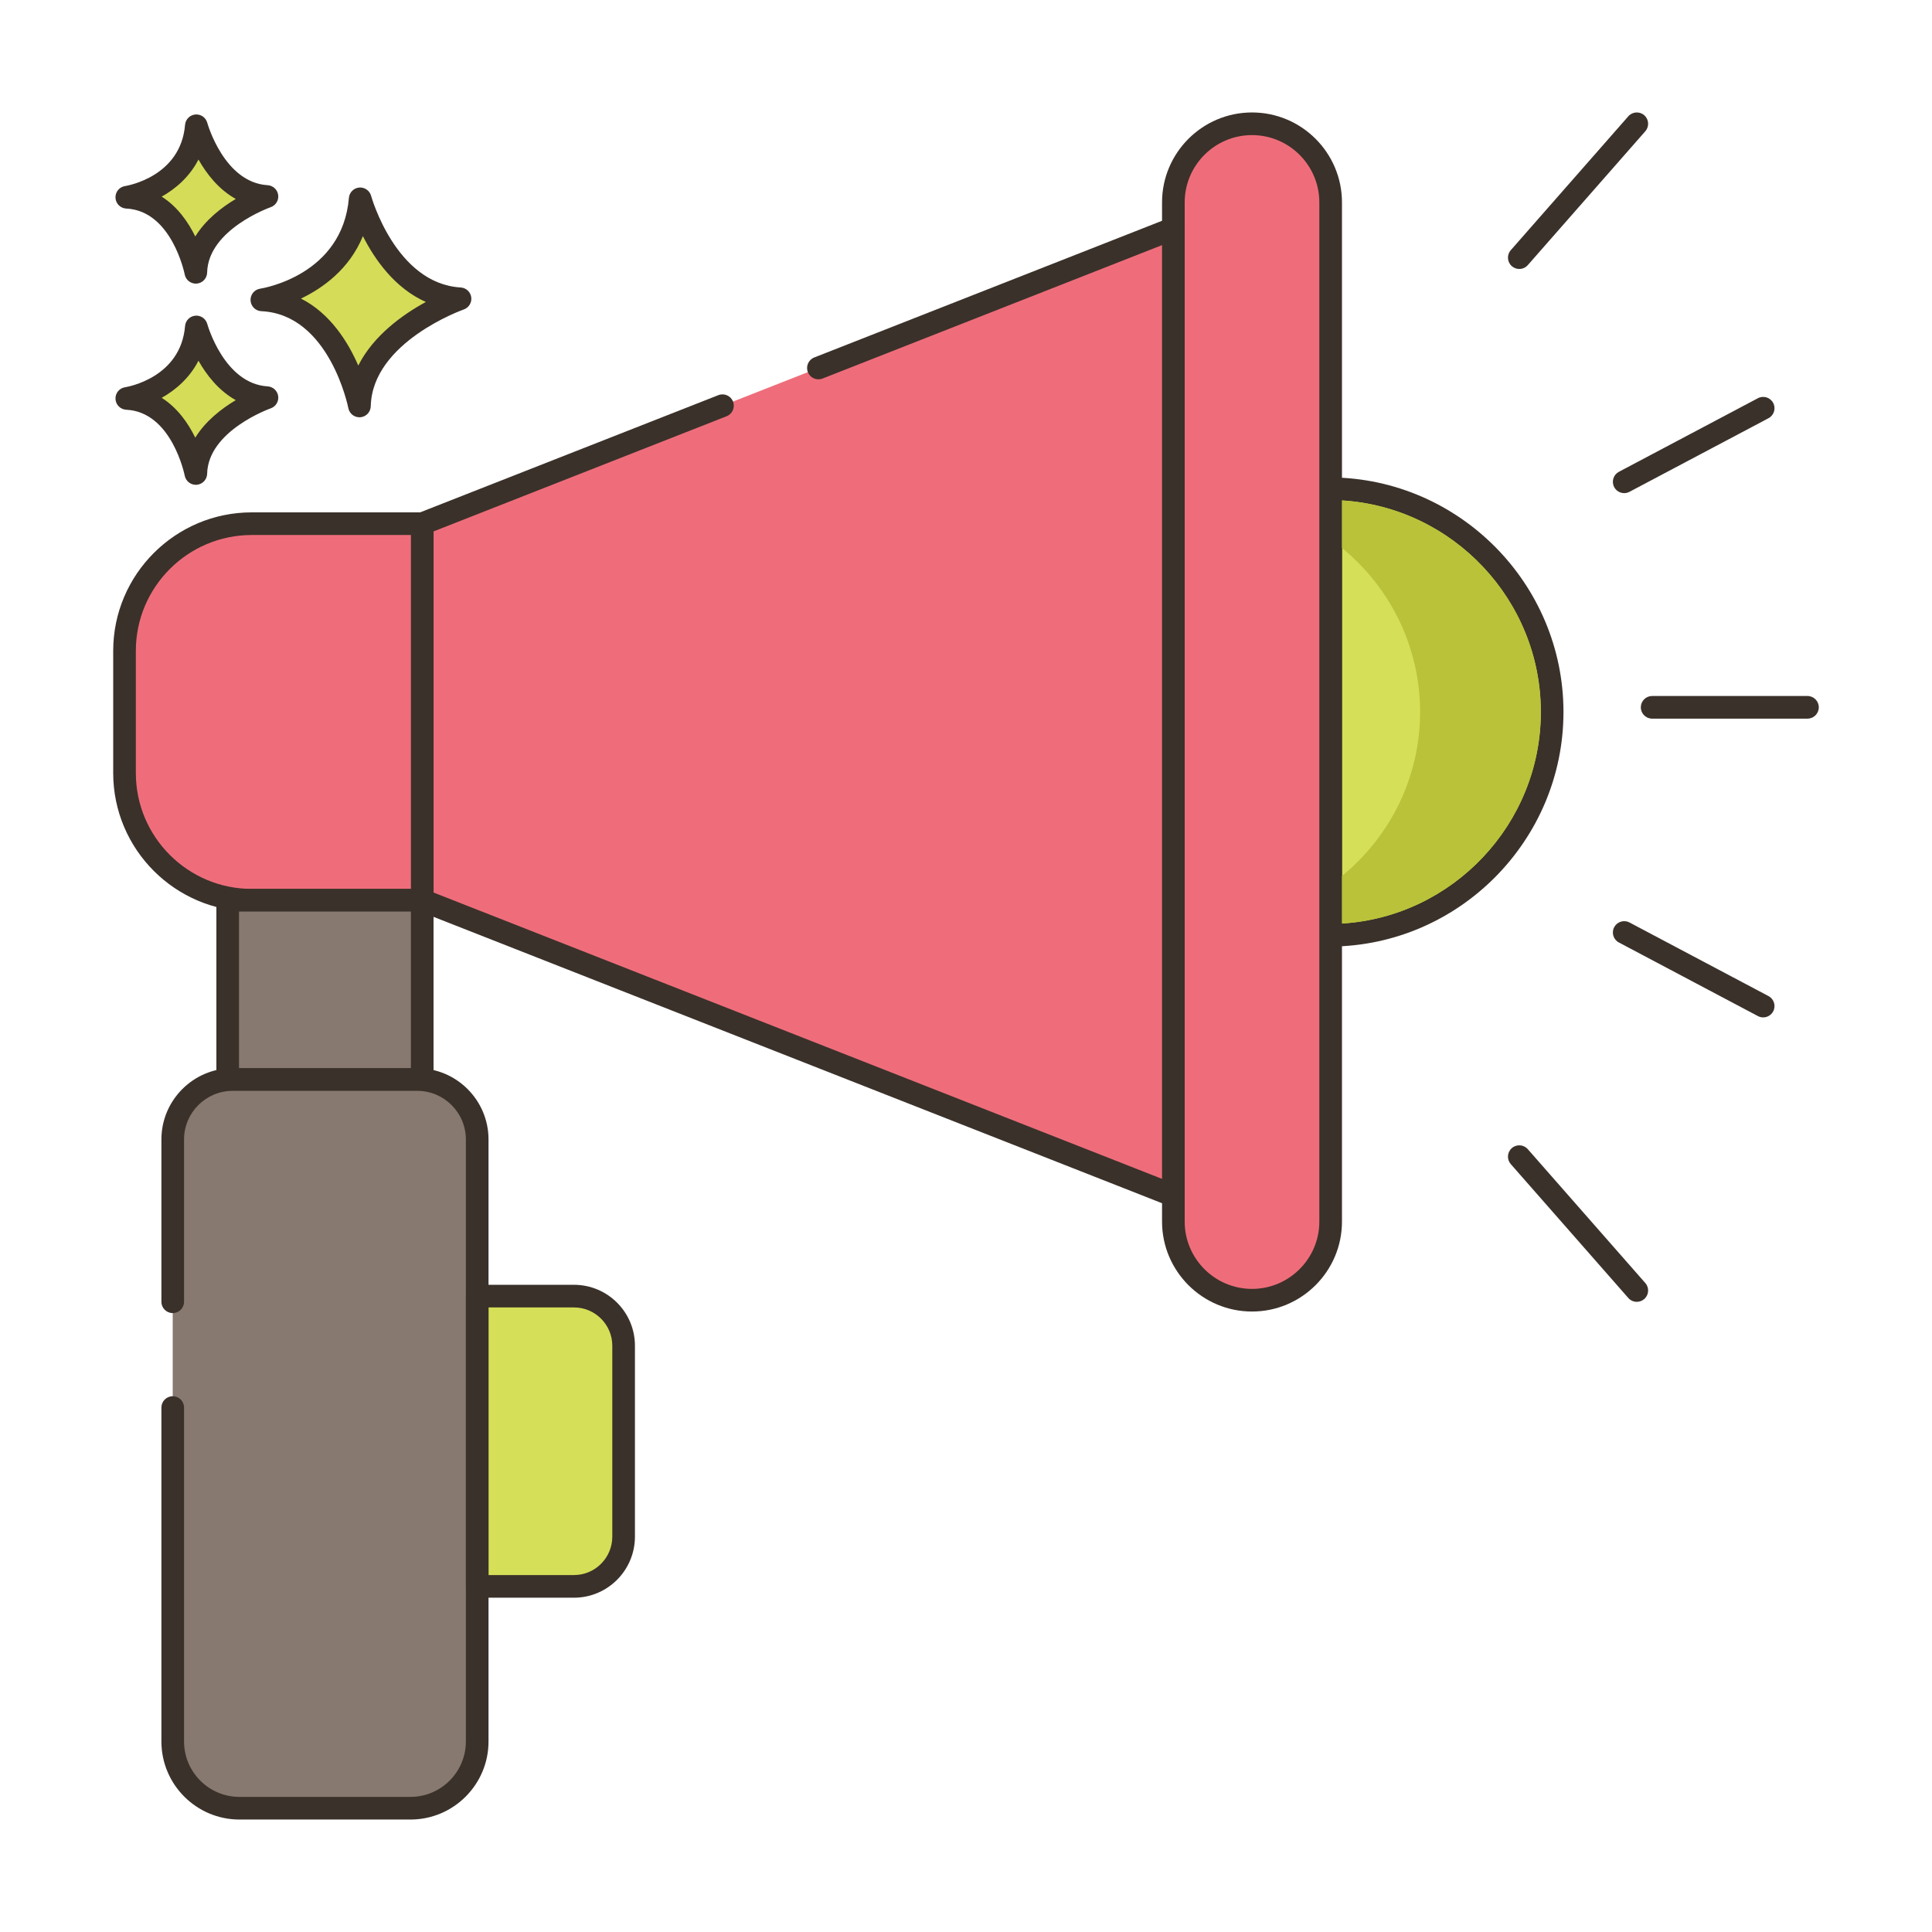 <svg id="Layer_1" enable-background="new 0 0 256 256" height="512" viewBox="0 0 256 256" width="512" xmlns="http://www.w3.org/2000/svg"><path d="m47.727 26.344c-.974 11.564-13.031 13.39-13.031 13.39 10.352.487 12.932 14.059 12.932 14.059.221-9.677 13.328-14.202 13.328-14.202-9.819-.588-13.229-13.247-13.229-13.247z" fill="#d5dc57"/><path d="m61.045 38.093c-8.61-.515-11.838-12.025-11.87-12.141-.191-.702-.862-1.164-1.583-1.101-.725.066-1.298.642-1.359 1.367-.861 10.215-11.32 11.963-11.761 12.033-.763.115-1.313.79-1.273 1.561.04.77.657 1.384 1.428 1.421 9.033.425 11.505 12.718 11.529 12.842.137.711.759 1.217 1.472 1.217.042 0 .084-.001.126-.005.764-.064 1.356-.693 1.374-1.459.195-8.508 12.198-12.777 12.319-12.819.676-.235 1.092-.914.995-1.623-.099-.709-.682-1.25-1.397-1.293zm-13.572 10.347c-1.357-3.13-3.711-6.908-7.591-8.878 2.933-1.405 6.413-3.914 8.206-8.274 1.552 3.071 4.202 6.881 8.339 8.724-3.01 1.64-6.927 4.406-8.954 8.428z" fill="#3a312a"/><path d="m26.018 43.324c-.689 8.179-9.217 9.47-9.217 9.47 7.322.344 9.147 9.944 9.147 9.944.156-6.844 9.427-10.045 9.427-10.045-6.945-.415-9.357-9.369-9.357-9.369z" fill="#d5dc57"/><path d="m35.463 51.196c-5.769-.345-7.977-8.186-7.998-8.265-.191-.702-.856-1.168-1.582-1.102-.726.065-1.299.642-1.36 1.368-.579 6.871-7.651 8.067-7.947 8.114-.763.115-1.313.79-1.273 1.561.04.77.657 1.384 1.428 1.421 6.039.284 7.728 8.644 7.744 8.726.136.712.759 1.22 1.472 1.22.042 0 .083-.001.125-.005.765-.063 1.358-.694 1.376-1.461.13-5.709 8.336-8.633 8.417-8.662.676-.234 1.094-.913.996-1.622-.098-.708-.683-1.25-1.398-1.293zm-9.589 6.797c-.924-1.886-2.341-3.948-4.45-5.281 1.857-1.041 3.7-2.63 4.874-4.917 1.058 1.874 2.656 3.956 4.944 5.225-1.851 1.1-3.991 2.74-5.368 4.973z" fill="#3a312a"/><path d="m26.018 16.667c-.689 8.179-9.217 9.471-9.217 9.471 7.322.344 9.147 9.944 9.147 9.944.156-6.844 9.427-10.045 9.427-10.045-6.945-.416-9.357-9.37-9.357-9.37z" fill="#d5dc57"/><path d="m35.463 24.539c-5.748-.344-7.96-8.128-7.998-8.264-.19-.703-.857-1.17-1.583-1.103-.726.065-1.299.642-1.36 1.368-.579 6.871-7.651 8.067-7.947 8.114-.763.115-1.313.79-1.273 1.561.04.77.657 1.384 1.428 1.421 6.039.284 7.728 8.644 7.744 8.726.136.712.759 1.22 1.472 1.22.042 0 .083-.001.125-.005.765-.063 1.358-.694 1.376-1.461.13-5.708 8.336-8.633 8.417-8.661.676-.234 1.094-.913.996-1.622-.097-.709-.682-1.251-1.397-1.294zm-9.589 6.796c-.924-1.886-2.341-3.948-4.45-5.281 1.857-1.042 3.7-2.631 4.874-4.918 1.058 1.874 2.656 3.956 4.944 5.225-1.851 1.101-3.991 2.741-5.368 4.974z" fill="#3a312a"/><path d="m176.319 64.76v59.167c16.233-.125 29.348-13.322 29.348-29.583s-13.115-29.459-29.348-29.584z" fill="#d6df58"/><path d="m176.331 63.26c-.424.005-.785.153-1.068.435s-.443.665-.443 1.065v59.167c0 .4.16.783.443 1.065.281.279.661.435 1.057.435h.012c17.003-.131 30.836-14.075 30.836-31.083s-13.835-30.953-30.837-31.084zm1.488 59.115v-56.063c14.661.901 26.348 13.172 26.348 28.031s-11.687 27.131-26.348 28.032z" fill="#3a312a"/><path d="m165.898 16.401c-5.755 0-10.421 4.666-10.421 10.421v135.043c0 5.756 4.666 10.421 10.421 10.421s10.421-4.665 10.421-10.421v-135.043c0-5.756-4.665-10.421-10.421-10.421z" fill="#ef6d7a"/><path d="m165.898 14.901c-6.573 0-11.921 5.348-11.921 11.921v135.042c0 6.573 5.348 11.921 11.921 11.921s11.921-5.348 11.921-11.921v-135.042c0-6.573-5.348-11.921-11.921-11.921zm8.921 146.963c0 4.919-4.002 8.921-8.921 8.921s-8.921-4.002-8.921-8.921v-135.042c0-4.919 4.002-8.921 8.921-8.921s8.921 4.002 8.921 8.921z" fill="#3a312a"/><path d="m108.443 48.761-12.709 4.995-39.784 15.634v49.898l99.527 39.121v-128.132z" fill="#ef6d7a"/><path d="m156.322 29.038c-.41-.279-.931-.337-1.394-.156l-47.034 18.484c-.771.303-1.15 1.174-.847 1.945.302.771 1.171 1.149 1.945.847l44.985-17.679v123.729l-96.527-37.942v-47.853l38.833-15.261c.771-.303 1.15-1.174.847-1.945s-1.175-1.15-1.945-.847l-39.784 15.635c-.574.226-.951.779-.951 1.396v49.897c0 .617.377 1.17.951 1.396l99.527 39.121c.177.07.363.104.549.104.297 0 .592-.088.845-.26.41-.28.655-.744.655-1.24v-128.132c0-.496-.245-.96-.655-1.239z" fill="#3a312a"/><path d="m33.355 69.39c-9.309 0-16.855 7.546-16.855 16.855v16.185c0 9.309 7.546 16.855 16.855 16.855h22.595v-49.895z" fill="#ef6d7a"/><path d="m55.95 67.891h-22.595c-10.121 0-18.355 8.234-18.355 18.354v16.185c0 10.121 8.234 18.355 18.355 18.355h22.595c.829 0 1.5-.671 1.5-1.5v-49.894c0-.829-.672-1.5-1.5-1.5zm-1.5 49.894h-21.095c-8.467 0-15.355-6.888-15.355-15.355v-16.185c0-8.466 6.888-15.354 15.355-15.354h21.095z" fill="#3a312a"/><path d="m30.172 119.281v23.798c.221-.025.441-.034.662-.034h24.459c.221 0 .441.008.653.025v-23.789z" fill="#87796f"/><path d="m55.946 117.781h-25.774c-.829 0-1.5.671-1.5 1.5v23.797c0 .428.183.835.502 1.12.276.246.632.38.998.38.057 0 .114-.003.171-.01.163-.019.327-.023.49-.023h24.46c.179 0 .357.006.529.02.424.042.832-.107 1.14-.391s.484-.684.484-1.104v-23.79c0-.827-.671-1.499-1.5-1.499zm-1.5 23.764h-22.774v-20.764h22.774z" fill="#3a312a"/><path d="m55.289 143.042h-24.458c-4.387 0-7.944 3.556-7.944 7.944v79.769c0 4.885 3.96 8.844 8.844 8.844h22.655c4.885 0 8.845-3.96 8.845-8.844v-79.769c.001-4.387-3.556-7.944-7.942-7.944z" fill="#87796f"/><path d="m55.289 141.542h-24.458c-5.207 0-9.444 4.236-9.444 9.444v21.505c0 .829.671 1.5 1.5 1.5s1.5-.671 1.5-1.5v-21.505c0-3.553 2.891-6.444 6.444-6.444h24.457c3.553 0 6.443 2.891 6.443 6.444v79.768c0 4.05-3.294 7.345-7.344 7.345h-22.655c-4.05 0-7.344-3.295-7.344-7.345v-44.246c0-.829-.671-1.5-1.5-1.5s-1.5.671-1.5 1.5v44.246c0 5.704 4.641 10.345 10.344 10.345h22.656c5.704 0 10.344-4.641 10.344-10.345v-79.768c0-5.207-4.236-9.444-9.443-9.444z" fill="#3a312a"/><path d="m76.06 171.743h-12.82v38.46h12.82c3.635 0 6.573-2.96 6.573-6.595v-25.292c0-3.635-2.938-6.573-6.573-6.573z" fill="#d6df58"/><g fill="#3a312a"><path d="m76.06 170.243h-12.82c-.829 0-1.5.671-1.5 1.5v38.46c0 .829.671 1.5 1.5 1.5h12.82c4.452 0 8.073-3.631 8.073-8.095v-25.292c0-4.452-3.621-8.073-8.073-8.073zm5.073 33.365c0 2.809-2.276 5.095-5.073 5.095h-11.32v-35.46h11.32c2.797 0 5.073 2.276 5.073 5.073z"/><path d="m239.5 92.223h-20.583c-.829 0-1.5.671-1.5 1.5s.671 1.5 1.5 1.5h20.583c.829 0 1.5-.671 1.5-1.5s-.671-1.5-1.5-1.5z"/><path d="m234.957 53.39c-.387-.732-1.294-1.013-2.027-.624l-18.417 9.75c-.732.388-1.012 1.295-.624 2.027.269.509.789.799 1.327.799.236 0 .477-.056.7-.175l18.417-9.75c.733-.388 1.012-1.295.624-2.027z"/><path d="m217.875 15.273c-.623-.546-1.57-.484-2.117.138l-15.573 17.739c-.546.623-.485 1.57.138 2.117.285.25.638.373.989.373.417 0 .831-.173 1.128-.51l15.573-17.739c.547-.623.485-1.571-.138-2.118z"/><path d="m234.333 131.984-18.417-9.75c-.733-.389-1.64-.108-2.027.624-.388.732-.108 1.64.624 2.027l18.417 9.75c.224.119.464.175.7.175.538 0 1.058-.29 1.327-.799.388-.732.109-1.639-.624-2.027z"/><path d="m218.013 170.01-15.573-17.739c-.548-.623-1.494-.684-2.117-.138-.622.547-.684 1.495-.138 2.117l15.573 17.739c.297.338.711.51 1.128.51.352 0 .704-.123.989-.373.623-.545.685-1.493.138-2.116z"/></g><path d="m177.82 66.31v6.3c6.31 5.16 10.35 13 10.35 21.73s-4.04 16.57-10.35 21.73v6.3c14.66-.9 26.35-13.17 26.35-28.03s-11.69-27.13-26.35-28.03z" fill="#b9c239"/></svg>